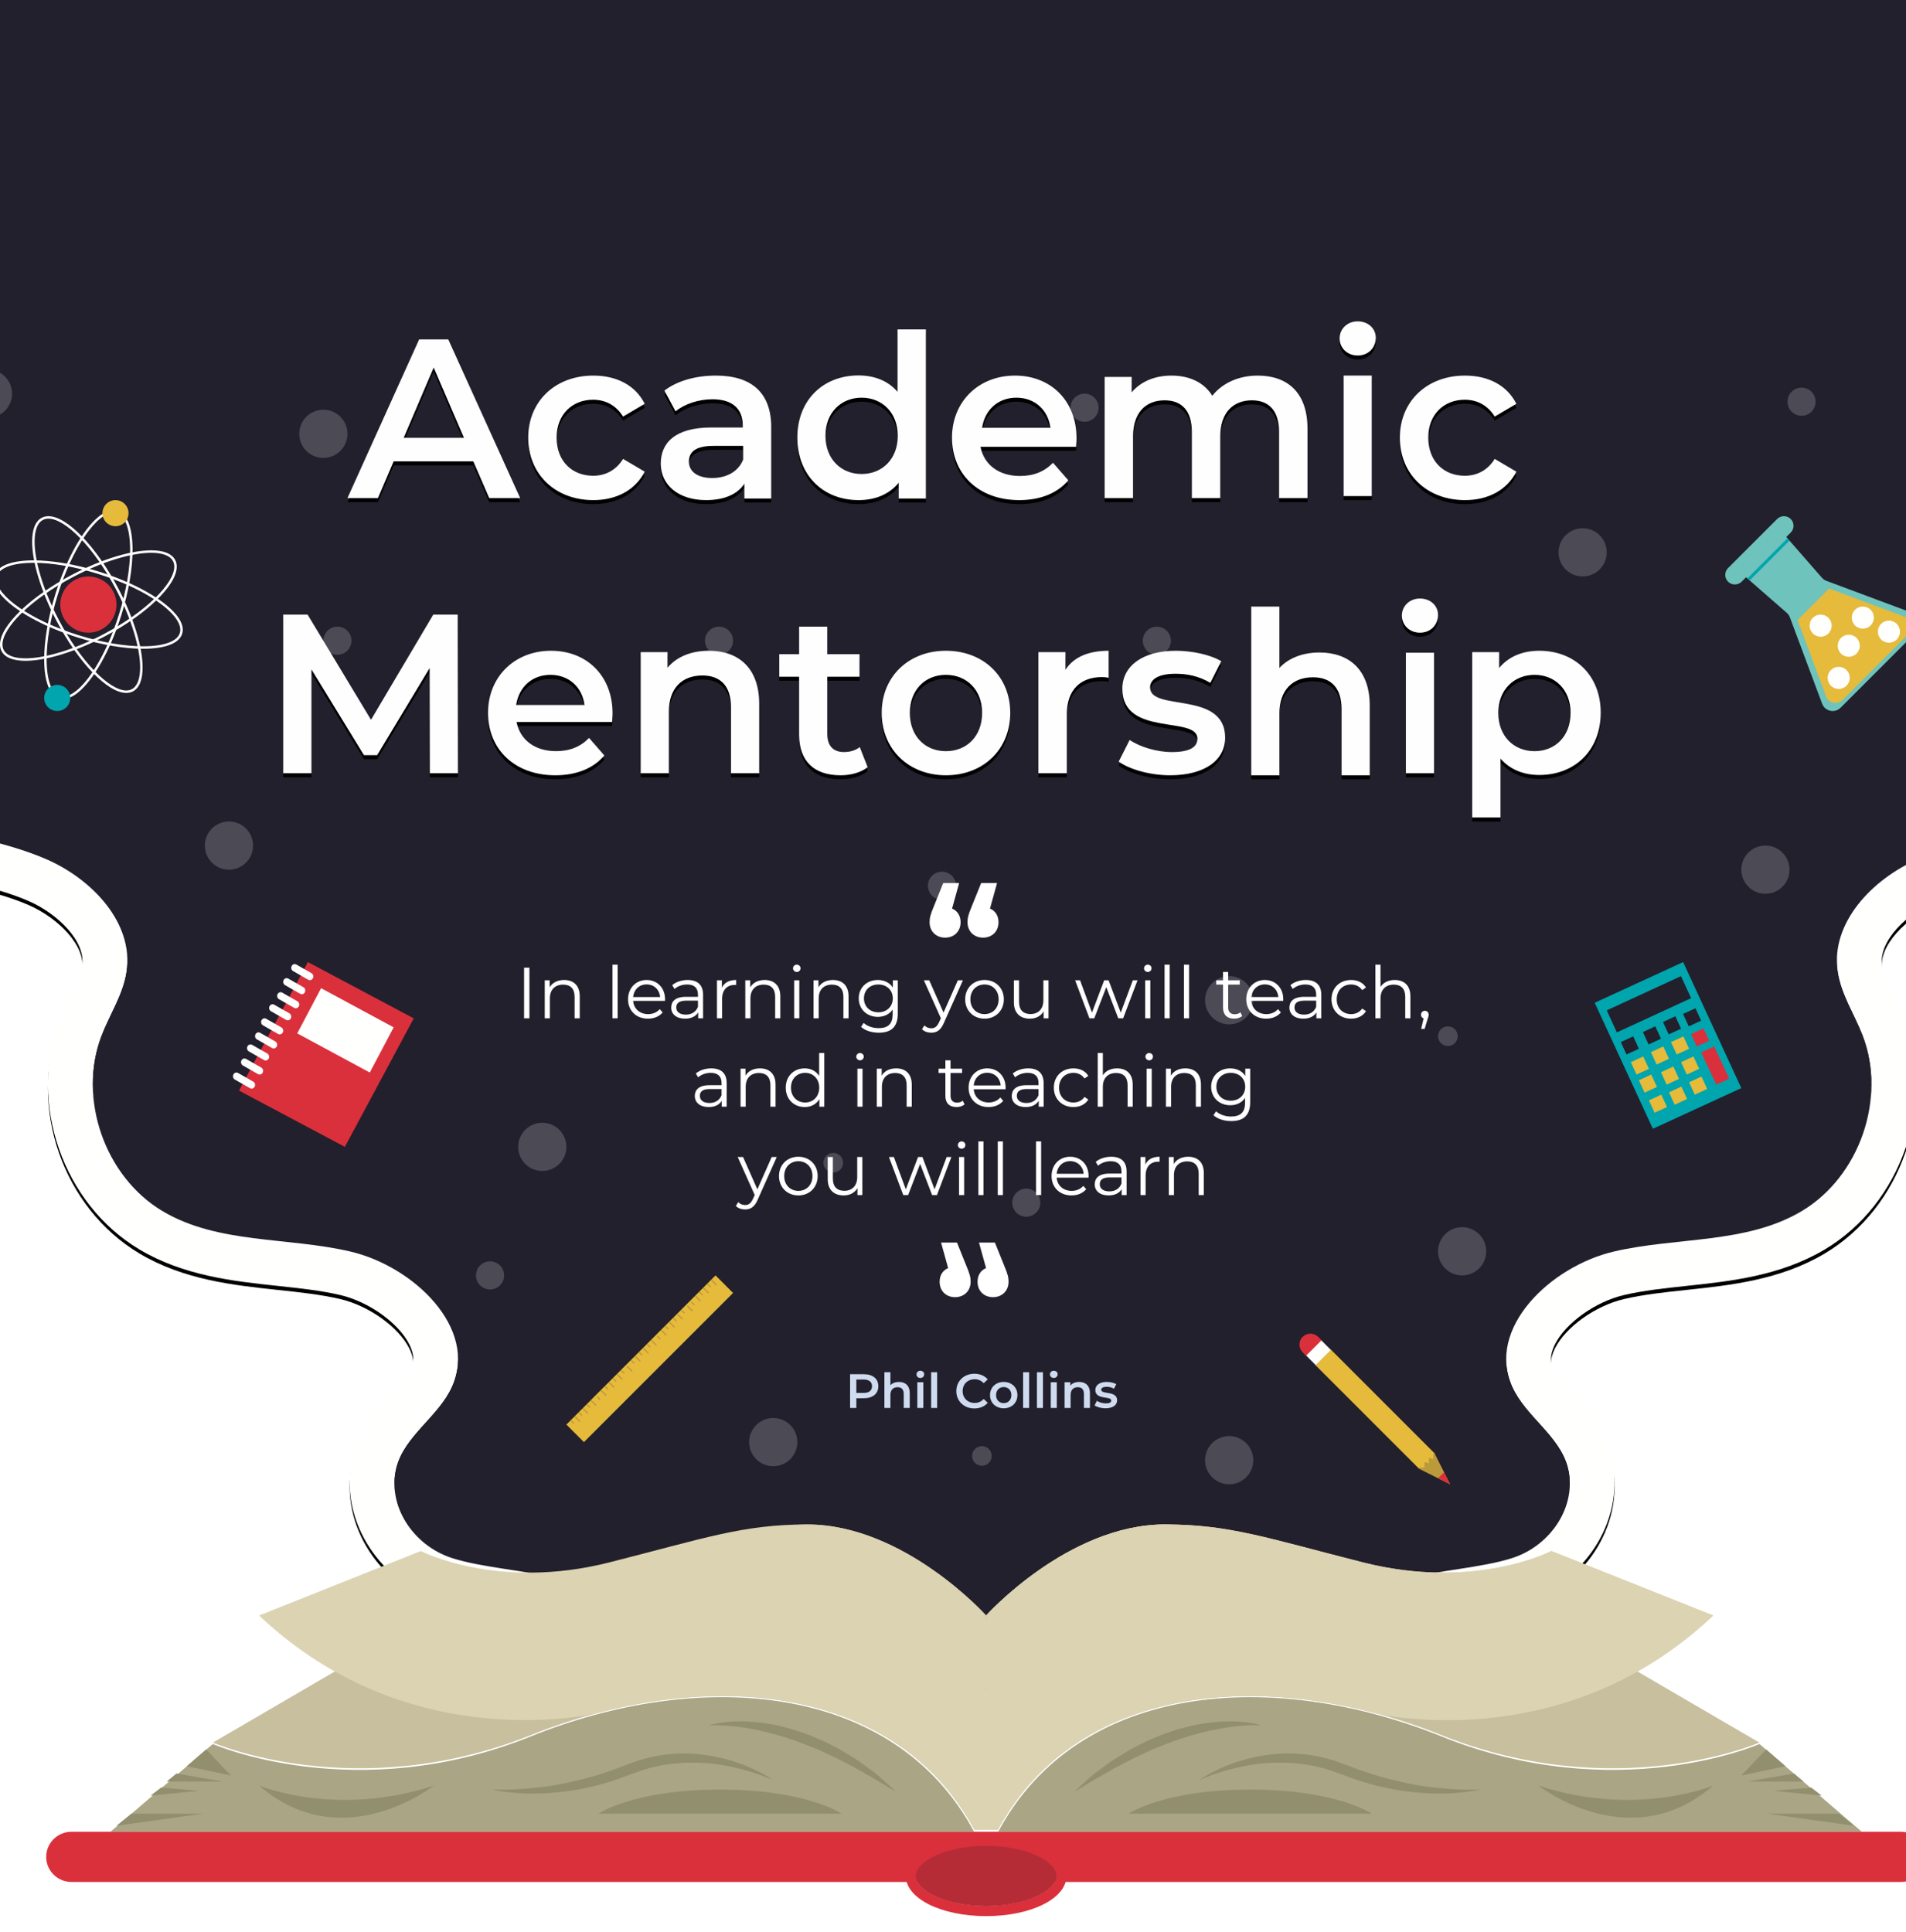 <?xml version="1.0" encoding="UTF-8"?>
<svg width="949px" height="962px" viewBox="0 0 949 962" version="1.1" xmlns="http://www.w3.org/2000/svg" xmlns:xlink="http://www.w3.org/1999/xlink">
    <!-- Generator: Sketch 64 (93537) - https://sketch.com -->
    <title>Group 15</title>
    <desc>Created with Sketch.</desc>
    <defs>
        <path d="M1343.841,140.048 C1309.447,156.167 1275.222,189.766 1284.793,226.421 C1287.639,237.325 1294.214,247.142 1295.891,258.285 C1299.55,282.569 1278.742,304.288 1256.176,314.152 C1233.607,324.014 1208.294,326.344 1185.725,336.203 C1163.156,346.065 1142.344,367.775 1145.992,392.062 C1147.684,403.327 1154.346,413.149 1158.425,423.79 C1170.376,454.978 1156.887,493.783 1128.136,510.921 C1100.526,527.378 1065.756,523.73 1034.438,531.071 C1003.12,538.412 970.835,569.055 983.904,598.349 C990.602,613.36 1007.556,622.747 1011.628,638.665 C1016.334,657.048 1003.528,677.039 983.984,683.325 C968.651,688.258 946.966,689.302 930.03,693.988 L927.159,692.841 C927.159,692.841 899.252,707.482 858.09,697.024 C823.158,688.148 809.202,683.061 785.532,683.079 C749.95,683.106 720,716.545 720,716.545 C720,716.545 690.05,683.106 654.468,683.079 C630.798,683.061 616.842,688.148 581.91,697.024 C540.748,707.482 512.841,692.841 512.841,692.841 L509.97,693.988 C493.034,689.302 471.349,688.258 456.013,683.325 C436.472,677.039 423.666,657.048 428.37,638.665 C432.444,622.747 449.398,613.36 456.096,598.349 C469.165,569.055 436.88,538.412 405.562,531.071 C374.241,523.73 339.474,527.378 311.864,510.921 C283.113,493.783 269.624,454.978 281.575,423.79 C285.654,413.149 292.316,403.327 294.008,392.062 C297.656,367.775 276.844,346.065 254.275,336.203 C231.704,326.344 206.393,324.014 183.824,314.152 C161.255,304.288 140.45,282.569 144.107,258.285 C145.786,247.142 152.361,237.325 155.207,226.421 C164.778,189.766 130.553,156.167 96.159,140.048 C62.583,124.314 23.603,114.637 0,86.417 L0,117.312 C18.604,132.038 40.516,140.968 61.884,149.669 C70.591,153.215 78.814,156.564 86.681,160.25 C114.457,173.267 139.492,198.241 133.607,220.787 C132.79,223.911 131.225,227.563 129.571,231.432 C126.682,238.182 123.407,245.832 122.032,254.963 C116.511,291.604 144.598,321.359 174.879,334.592 C187.834,340.255 200.903,343.584 213.544,346.802 C224.946,349.704 235.716,352.447 245.334,356.65 C259.825,362.98 273.736,376.718 271.928,388.748 C271.316,392.823 268.865,397.937 266.268,403.349 C264.395,407.256 262.457,411.297 260.725,415.811 C244.874,457.171 262.314,507.367 300.424,530.08 C322.509,543.247 347.346,545.893 369.256,548.229 C380.323,549.409 390.776,550.523 400.465,552.794 C414.745,556.143 429.52,566.737 434.831,577.436 C437.702,583.223 436.807,586.796 435.706,589.263 C434.145,592.76 430.381,596.914 426.396,601.314 C419.25,609.204 410.355,619.023 406.743,633.133 C399.204,662.57 418.241,694.615 449.173,704.564 C458.934,707.703 469.895,709.396 480.496,711.034 C488.736,712.306 497.253,713.62 504.011,715.492 L511.271,717.5 L512.865,716.862 C521.537,719.787 535.178,723.1 552.433,723.1 C564.011,723.1 575.779,721.603 587.411,718.647 C593.927,716.994 599.721,715.467 604.988,714.08 C626.972,708.294 638.005,705.389 654.452,705.389 C675.139,705.405 696.781,724.198 703.401,731.47 L720,750 L736.635,731.427 C742.681,724.678 764.642,705.407 785.653,705.389 C801.995,705.389 813.028,708.294 835.008,714.08 C840.275,715.465 846.07,716.991 852.589,718.647 C864.219,721.603 875.989,723.1 887.567,723.1 C904.822,723.1 918.461,719.787 927.135,716.862 L928.729,717.5 L935.989,715.492 C942.745,713.62 951.264,712.306 959.502,711.034 C970.102,709.396 981.064,707.703 990.825,704.564 C1021.757,694.615 1040.792,662.572 1033.257,633.133 C1029.645,619.023 1020.752,609.204 1013.606,601.314 C1009.619,596.914 1005.855,592.76 1004.294,589.263 C1003.193,586.796 1002.298,583.223 1005.169,577.436 C1010.48,566.737 1025.253,556.143 1039.537,552.794 C1049.224,550.523 1059.675,549.409 1070.742,548.229 C1092.656,545.893 1117.491,543.247 1139.574,530.083 C1177.686,507.367 1195.124,457.171 1179.273,415.809 C1177.543,411.297 1175.605,407.256 1173.732,403.349 C1171.135,397.937 1168.684,392.823 1168.07,388.746 C1166.264,376.718 1180.175,362.98 1194.669,356.648 C1204.284,352.447 1215.054,349.704 1226.456,346.802 C1239.097,343.584 1252.166,340.255 1265.121,334.592 C1295.402,321.359 1323.487,291.604 1317.968,254.963 C1316.591,245.832 1313.318,238.182 1310.429,231.432 C1308.775,227.563 1307.207,223.911 1306.393,220.787 C1300.505,198.241 1325.543,173.267 1353.321,160.25 C1361.186,156.564 1369.409,153.215 1378.116,149.669 C1399.484,140.968 1421.396,132.038 1440,117.312 L1440,36 L1440,86.417 C1416.397,114.637 1377.417,124.314 1343.841,140.048 Z" id="path-1"></path>
        <filter x="-3.1%" y="-3.1%" width="106.2%" height="110.3%" filterUnits="objectBoundingBox" id="filter-2">
            <feMorphology radius="5" operator="dilate" in="SourceAlpha" result="shadowSpreadOuter1"></feMorphology>
            <feOffset dx="0" dy="2" in="shadowSpreadOuter1" result="shadowOffsetOuter1"></feOffset>
            <feGaussianBlur stdDeviation="9.5" in="shadowOffsetOuter1" result="shadowBlurOuter1"></feGaussianBlur>
            <feColorMatrix values="0 0 0 0 0.322   0 0 0 0 0.302   0 0 0 0 0.302  0 0 0 0.5 0" type="matrix" in="shadowBlurOuter1"></feColorMatrix>
        </filter>
        <path d="M419.183,156 L427.001,137.717 L466.659,137.717 L474.59,156 L490,156 L454.195,77 L439.692,77 L404,156 L419.183,156 Z M462,126 L432,126 L446.943,91 L462,126 Z M526.422,157 C538.089,157 547.4,151.899 552,142.832 L541.23,136.484 C537.64,142.265 532.255,144.872 526.309,144.872 C515.988,144.872 508.135,137.731 508.135,125.943 C508.135,114.269 515.988,107.015 526.309,107.015 C532.255,107.015 537.64,109.622 541.23,115.402 L552,109.055 C547.4,99.874 538.089,95 526.422,95 C507.462,95 494,107.808 494,125.943 C494,144.079 507.462,157 526.422,157 Z M582.567,157 C591.639,157 598.216,154.053 601.619,148.839 L601.619,156.207 L615,156.207 L615,120.729 C615,103.274 604.907,95 587.443,95 C577.691,95 568.278,97.494 561.814,102.481 L567.371,112.795 C571.907,109.055 578.938,106.788 585.742,106.788 C595.835,106.788 600.825,111.662 600.825,119.936 L600.825,120.843 L585.175,120.843 C566.804,120.843 560,128.777 560,138.865 C560,149.406 568.732,157 582.567,157 Z M585.62,146 C578.329,146 574,142.8 574,137.834 C574,133.531 576.62,130 586.304,130 L601,130 L601,136.841 C598.608,142.91 592.57,146 585.62,146 Z M658.476,157 C666.716,157 673.714,154.163 678.455,148.375 L678.455,156.206 L692,156.206 L692,72 L677.891,72 L677.891,103.095 C673.15,97.534 666.265,94.924 658.476,94.924 C640.981,94.924 628,107.067 628,125.905 C628,144.744 640.981,157 658.476,157 Z M660,144 C649.811,144 642,136.605 642,125 C642,113.395 649.811,106 660,106 C670.189,106 678,113.395 678,125 C678,136.605 670.189,144 660,144 Z M738.498,157 C748.945,157 757.462,153.6 762.912,147.139 L755.304,138.411 C750.989,142.832 745.652,144.985 738.839,144.985 C728.278,144.985 720.897,139.318 719.194,130.477 L766.773,130.477 C766.886,129.117 767,127.417 767,126.283 C767,107.355 754.055,95 736.341,95 C718.286,95 705,107.921 705,125.943 C705,143.965 718.172,157 738.498,157 Z M754,121 L720,121 C721.347,112 727.967,106 737.056,106 C746.257,106 752.878,112.115 754,121 Z M795.138,156 L795.138,125.387 C795.138,113.413 801.471,107.313 810.859,107.313 C819.455,107.313 824.431,112.509 824.431,123.241 L824.431,156 L838.569,156 L838.569,125.387 C838.569,113.413 845.016,107.313 854.29,107.313 C862.886,107.313 867.862,112.509 867.862,123.241 L867.862,156 L882,156 L882,121.433 C882,103.246 871.821,95 857.231,95 C847.617,95 839.474,98.841 834.61,105.054 C830.426,98.276 823.074,95 814.252,95 C805.996,95 798.983,97.937 794.459,103.359 L794.459,95.678 L781,95.678 L781,156 L795.138,156 Z M907,85 C912.288,85 916,81.147 916,76.16 C916,71.513 912.175,68 907,68 C901.825,68 898,71.74 898,76.5 C898,81.26 901.825,85 907,85 Z M914,155 L914,95 L900,95 L900,155 L914,155 Z M960.422,157 C972.089,157 981.4,151.899 986,142.832 L975.23,136.484 C971.64,142.265 966.255,144.872 960.309,144.872 C949.988,144.872 942.135,137.731 942.135,125.943 C942.135,114.269 949.988,107.015 960.309,107.015 C966.255,107.015 971.64,109.622 975.23,115.402 L986,109.055 C981.4,99.874 972.089,95 960.422,95 C941.462,95 928,107.808 928,125.943 C928,144.079 941.462,157 960.422,157 Z M386.084,293 L386.084,241.311 L412.206,283.971 L418.794,283.971 L444.916,240.634 L445.03,293 L459,293 L458.886,214 L446.734,214 L415.727,266.366 L384.153,214 L372,214 L372,293 L386.084,293 Z M507.498,294 C517.945,294 526.462,290.6 531.912,284.139 L524.304,275.411 C519.989,279.832 514.652,281.985 507.839,281.985 C497.278,281.985 489.897,276.318 488.194,267.477 L535.773,267.477 C535.886,266.117 536,264.417 536,263.283 C536,244.355 523.055,232 505.341,232 C487.286,232 474,244.921 474,262.943 C474,280.965 487.172,294 507.498,294 Z M522,259 L488,259 C489.347,250 495.967,244 505.056,244 C514.257,244 520.878,250.115 522,259 Z M564.021,293 L564.021,262.5 C564.021,250.413 570.751,244.313 580.734,244.313 C589.707,244.313 594.979,249.509 594.979,260.241 L594.979,293 L609,293 L609,258.433 C609,240.246 598.344,232 583.987,232 C575.238,232 567.947,234.937 563.348,240.472 L563.348,232.678 L550,232.678 L550,293 L564.021,293 Z M649.531,294 C654.582,294 659.633,292.653 663,289.958 L659.071,279.964 C656.939,281.648 654.133,282.434 651.214,282.434 C645.827,282.434 642.908,279.29 642.908,273.451 L642.908,244.929 L658.959,244.929 L658.959,233.7 L642.908,233.7 L642.908,220 L628.878,220 L628.878,233.7 L619,233.7 L619,244.929 L628.878,244.929 L628.878,273.788 C628.878,287.038 636.398,294 649.531,294 Z M701.944,294 C720.615,294 734,281.079 734,262.943 C734,244.808 720.615,232 701.944,232 C683.497,232 670,244.808 670,262.943 C670,281.079 683.497,294 701.944,294 Z M701.943,282 C691.722,282 684,274.605 684,263 C684,251.395 691.722,244 701.943,244 C712.278,244 720,251.395 720,263 C720,274.605 712.278,282 701.943,282 Z M762.159,293 L762.159,263.743 C762.159,251.43 768.955,245.104 779.715,245.104 C780.735,245.104 781.754,245.217 783,245.443 L783,232 C772.919,232 765.557,235.163 761.479,241.489 L761.479,232.678 L748,232.678 L748,293 L762.159,293 Z M813.594,294 C830.581,294 841,286.633 841,275.298 C841,251.609 803.628,262.49 803.628,250.249 C803.628,246.282 807.705,243.448 816.312,243.448 C822.088,243.448 827.863,244.581 833.639,247.982 L839.075,237.214 C833.639,233.927 824.466,232 816.425,232 C800.118,232 789.812,239.481 789.812,250.929 C789.812,275.071 827.184,264.19 827.184,275.751 C827.184,279.945 823.447,282.439 814.5,282.439 C806.912,282.439 798.759,279.945 793.436,276.431 L788,287.199 C793.436,291.053 803.515,294 813.594,294 Z M868.021,294 L868.021,263.434 C868.021,251.321 874.751,245.208 884.734,245.208 C893.707,245.208 898.979,250.415 898.979,261.17 L898.979,294 L913,294 L913,259.358 C913,241.132 902.344,232.868 887.987,232.868 C879.686,232.868 872.62,235.585 868.021,240.566 L868.021,210 L854,210 L854,294 L868.021,294 Z M938,223 C943.288,223 947,219.147 947,214.16 C947,209.513 943.175,206 938,206 C932.825,206 929,209.74 929,214.5 C929,219.26 932.825,223 938,223 Z M945,293 L945,233 L931,233 L931,293 L945,293 Z M978.109,315 L978.109,285.713 C982.963,291.253 989.735,293.854 997.411,293.854 C1015.019,293.854 1028,281.642 1028,262.871 C1028,244.213 1015.019,232 997.411,232 C989.171,232 982.173,234.827 977.432,240.594 L977.432,232.678 L964,232.678 L964,315 L978.109,315 Z M995.057,282 C984.836,282 977,274.605 977,263 C977,251.395 984.836,244 995.057,244 C1005.278,244 1013,251.395 1013,263 C1013,274.605 1005.278,282 995.057,282 Z" id="path-3"></path>
        <filter x="-1.1%" y="-2.0%" width="102.1%" height="105.7%" filterUnits="objectBoundingBox" id="filter-4">
            <feOffset dx="0" dy="2" in="SourceAlpha" result="shadowOffsetOuter1"></feOffset>
            <feGaussianBlur stdDeviation="2" in="shadowOffsetOuter1" result="shadowBlurOuter1"></feGaussianBlur>
            <feColorMatrix values="0 0 0 0 0.565   0 0 0 0 0.539   0 0 0 0 0.539  0 0 0 1 0" type="matrix" in="shadowBlurOuter1"></feColorMatrix>
        </filter>
        <filter x="-2.3%" y="-11.0%" width="104.6%" height="122.1%" filterUnits="objectBoundingBox" id="filter-5">
            <feOffset dx="0" dy="3" in="SourceAlpha" result="shadowOffsetOuter1"></feOffset>
            <feGaussianBlur stdDeviation="4" in="shadowOffsetOuter1" result="shadowBlurOuter1"></feGaussianBlur>
            <feColorMatrix values="0 0 0 0 0   0 0 0 0 0   0 0 0 0 0  0 0 0 0.5 0" type="matrix" in="shadowBlurOuter1" result="shadowMatrixOuter1"></feColorMatrix>
            <feMerge>
                <feMergeNode in="shadowMatrixOuter1"></feMergeNode>
                <feMergeNode in="SourceGraphic"></feMergeNode>
            </feMerge>
        </filter>
    </defs>
    <g id="Page-1" stroke="none" stroke-width="1" fill="none" fill-rule="evenodd">
        <g id="Desktop-HD-Copy-11" transform="translate(0, -1090)">
            <g id="Group-15" transform="translate(-231, 1090)">
                <g id="Group-14-Copy" transform="translate(0, 92)">
                    <g id="Group-13">
                        <g id="Group-8">
                            <g id="Fill-373">
                                <use fill="black" fill-opacity="1" filter="url(#filter-2)" xlink:href="#path-1"></use>
                                <use fill="#FFFFFE" fill-rule="evenodd" xlink:href="#path-1"></use>
                            </g>
                            <path d="M720,0 L0,0 L0,85.577 C23.603,113.856 62.583,123.552 96.159,139.319 C130.553,155.471 164.778,189.139 155.207,225.869 C152.361,236.796 145.786,246.633 144.107,257.799 C140.45,282.133 161.255,303.896 183.824,313.781 C206.393,323.663 231.704,325.997 254.275,335.877 C276.844,345.759 297.656,367.514 294.008,391.85 C292.316,403.139 285.654,412.981 281.575,423.643 C269.624,454.895 283.113,493.78 311.864,510.953 C339.474,527.445 374.241,523.789 405.562,531.145 C436.88,538.501 469.165,569.207 456.096,598.561 C449.398,613.603 432.444,623.009 428.37,638.96 C423.666,657.38 436.472,677.413 456.013,683.711 C471.349,688.655 493.034,689.701 509.97,694.396 L512.841,693.247 C512.841,693.247 540.748,707.918 581.91,697.439 C616.842,688.545 630.798,683.447 654.468,683.465 C690.05,683.492 720,717 720,717 C720,717 749.95,683.492 785.532,683.465 C809.202,683.447 823.158,688.545 858.09,697.439 C899.252,707.918 927.159,693.247 927.159,693.247 L930.03,694.396 C946.966,689.701 968.651,688.655 983.984,683.711 C1003.528,677.413 1016.334,657.38 1011.628,638.96 C1007.556,623.009 990.602,613.603 983.904,598.561 C970.835,569.207 1003.12,538.501 1034.438,531.145 C1065.756,523.789 1100.526,527.445 1128.136,510.953 C1156.887,493.78 1170.376,454.895 1158.425,423.643 C1154.346,412.981 1147.684,403.139 1145.992,391.85 C1142.344,367.514 1163.156,345.759 1185.725,335.877 C1208.294,325.997 1233.607,323.663 1256.176,313.781 C1278.742,303.896 1299.55,282.133 1295.891,257.799 C1294.214,246.633 1287.639,236.796 1284.793,225.869 C1275.222,189.139 1309.447,155.471 1343.841,139.319 C1377.417,123.552 1416.397,113.856 1440,85.577 L1440,0 L720,0" id="Fill-375" fill="#22202C"></path>
                        </g>
                        <path d="M657.376,609 L657.376,604.152 L661.168,604.152 C665.584,604.152 668.32,601.872 668.32,598.176 C668.32,594.456 665.584,592.2 661.168,592.2 L654.256,592.2 L654.256,609 L657.376,609 Z M661.024,601.512 L657.376,601.512 L657.376,594.84 L661.024,594.84 C663.76,594.84 665.176,596.064 665.176,598.176 C665.176,600.288 663.76,601.512 661.024,601.512 Z M674.34,609 L674.34,602.52 C674.34,599.952 675.78,598.656 677.916,598.656 C679.836,598.656 680.964,599.76 680.964,602.04 L680.964,609 L683.964,609 L683.964,601.656 C683.964,597.792 681.684,596.04 678.612,596.04 C676.836,596.04 675.324,596.616 674.34,597.672 L674.34,591.192 L671.34,591.192 L671.34,609 L674.34,609 Z M689.239,594.072 C690.367,594.072 691.159,593.256 691.159,592.2 C691.159,591.216 690.343,590.472 689.239,590.472 C688.135,590.472 687.319,591.264 687.319,592.272 C687.319,593.28 688.135,594.072 689.239,594.072 Z M690.727,609 L690.727,596.184 L687.727,596.184 L687.727,609 L690.727,609 Z M697.611,609 L697.611,591.192 L694.611,591.192 L694.611,609 L697.611,609 Z M716.13,609.24 C718.89,609.24 721.242,608.256 722.802,606.432 L720.786,604.512 C719.562,605.856 718.05,606.504 716.298,606.504 C712.818,606.504 710.298,604.056 710.298,600.6 C710.298,597.144 712.818,594.696 716.298,594.696 C718.05,594.696 719.562,595.344 720.786,596.664 L722.802,594.768 C721.242,592.944 718.89,591.96 716.154,591.96 C710.994,591.96 707.154,595.584 707.154,600.6 C707.154,605.616 710.994,609.24 716.13,609.24 Z M730.741,609.168 C734.725,609.168 737.581,606.432 737.581,602.592 C737.581,598.752 734.725,596.04 730.741,596.04 C726.805,596.04 723.925,598.752 723.925,602.592 C723.925,606.432 726.805,609.168 730.741,609.168 Z M730.741,606.6 C728.581,606.6 726.949,605.04 726.949,602.592 C726.949,600.144 728.581,598.584 730.741,598.584 C732.925,598.584 734.557,600.144 734.557,602.592 C734.557,605.04 732.925,606.6 730.741,606.6 Z M743.409,609 L743.409,591.192 L740.409,591.192 L740.409,609 L743.409,609 Z M750.292,609 L750.292,591.192 L747.292,591.192 L747.292,609 L750.292,609 Z M755.688,594.072 C756.816,594.072 757.608,593.256 757.608,592.2 C757.608,591.216 756.792,590.472 755.688,590.472 C754.584,590.472 753.768,591.264 753.768,592.272 C753.768,593.28 754.584,594.072 755.688,594.072 Z M757.176,609 L757.176,596.184 L754.176,596.184 L754.176,609 L757.176,609 Z M764.059,609 L764.059,602.52 C764.059,599.952 765.499,598.656 767.635,598.656 C769.555,598.656 770.683,599.76 770.683,602.04 L770.683,609 L773.683,609 L773.683,601.656 C773.683,597.792 771.403,596.04 768.331,596.04 C766.459,596.04 764.899,596.664 763.915,597.84 L763.915,596.184 L761.059,596.184 L761.059,609 L764.059,609 Z M781.407,609.168 C785.007,609.168 787.215,607.608 787.215,605.208 C787.215,600.192 779.295,602.496 779.295,599.904 C779.295,599.064 780.159,598.464 781.983,598.464 C783.207,598.464 784.431,598.704 785.655,599.424 L786.807,597.144 C785.655,596.448 783.711,596.04 782.007,596.04 C778.551,596.04 776.367,597.624 776.367,600.048 C776.367,605.16 784.287,602.856 784.287,605.304 C784.287,606.192 783.495,606.72 781.599,606.72 C779.991,606.72 778.263,606.192 777.135,605.448 L775.983,607.728 C777.135,608.544 779.271,609.168 781.407,609.168 Z" id="PhilCollins" fill="#CFDBEE" fill-rule="nonzero"></path>
                        <path d="M645.893,491.786 C643.191,491.786 641,489.595 641,486.893 C641,484.191 643.191,482 645.893,482 C648.595,482 650.786,484.191 650.786,486.893 C650.786,489.595 648.595,491.786 645.893,491.786" id="Fill-590" fill="#4B4A55"></path>
                        <path d="M719.893,637.786 C717.191,637.786 715,635.595 715,632.893 C715,630.191 717.191,628 719.893,628 C722.595,628 724.786,630.191 724.786,632.893 C724.786,635.595 722.595,637.786 719.893,637.786" id="Fill-590-Copy" fill="#4B4A55"></path>
                        <path d="M951.893,428.786 C949.191,428.786 947,426.595 947,423.893 C947,421.191 949.191,419 951.893,419 C954.595,419 956.786,421.191 956.786,423.893 C956.786,426.595 954.595,428.786 951.893,428.786" id="Fill-590-Copy-2" fill="#4B4A55"></path>
                        <path d="M742,513.786 C738.134,513.786 735,510.653 735,506.786 C735,502.92 738.134,499.786 742,499.786 C745.866,499.786 749,502.92 749,506.786 C749,510.653 745.866,513.786 742,513.786" id="Fill-575" fill="#4B4A55"></path>
                        <path d="M1128,115 C1124.134,115 1121,111.867 1121,108 C1121,104.134 1124.134,101 1128,101 C1131.866,101 1135,104.134 1135,108 C1135,111.867 1131.866,115 1128,115" id="Fill-575-Copy-8" fill="#4B4A55"></path>
                        <path d="M771,118 C767.134,118 764,114.867 764,111 C764,107.134 767.134,104 771,104 C774.866,104 778,107.134 778,111 C778,114.867 774.866,118 771,118" id="Fill-575-Copy-7" fill="#4B4A55"></path>
                        <path d="M475,550 C471.134,550 468,546.867 468,543 C468,539.134 471.134,536 475,536 C478.866,536 482,539.134 482,543 C482,546.867 478.866,550 475,550" id="Fill-575-Copy-3" fill="#4B4A55"></path>
                        <path d="M700,356 C696.134,356 693,352.867 693,349 C693,345.134 696.134,342 700,342 C703.866,342 707,345.134 707,349 C707,352.867 703.866,356 700,356" id="Fill-575-Copy-4" fill="#4B4A55"></path>
                        <path d="M807,234 C803.134,234 800,230.867 800,227 C800,223.134 803.134,220 807,220 C810.866,220 814,223.134 814,227 C814,230.867 810.866,234 807,234" id="Fill-575-Copy-6" fill="#4B4A55"></path>
                        <path d="M589,234 C585.134,234 582,230.867 582,227 C582,223.134 585.134,220 589,220 C592.866,220 596,223.134 596,227 C596,230.867 592.866,234 589,234" id="Fill-575-Copy-5" fill="#4B4A55"></path>
                        <path d="M399,234 C395.134,234 392,230.867 392,227 C392,223.134 395.134,220 399,220 C402.866,220 406,223.134 406,227 C406,230.867 402.866,234 399,234" id="Fill-575-Copy-2" fill="#4B4A55"></path>
                        <path d="M345.001,341 C338.371,341 333,335.629 333,329 C333,322.373 338.371,317 345.001,317 C351.629,317 357,322.373 357,329 C357,335.629 351.629,341 345.001,341" id="Fill-580" fill="#4B4A55"></path>
                        <path d="M225.001,116 C218.371,116 213,110.629 213,104 C213,97.373 218.371,92 225.001,92 C231.629,92 237,97.373 237,104 C237,110.629 231.629,116 225.001,116" id="Fill-580-Copy-11" fill="#4B4A55"></path>
                        <path d="M501.001,491 C494.371,491 489,485.629 489,479 C489,472.373 494.371,467 501.001,467 C507.629,467 513,472.373 513,479 C513,485.629 507.629,491 501.001,491" id="Fill-580-Copy-2" fill="#4B4A55"></path>
                        <path d="M616.001,638 C609.371,638 604,632.629 604,626 C604,619.373 609.371,614 616.001,614 C622.629,614 628,619.373 628,626 C628,632.629 622.629,638 616.001,638" id="Fill-580-Copy-3" fill="#4B4A55"></path>
                        <path d="M843.001,647 C836.371,647 831,641.629 831,635 C831,628.373 836.371,623 843.001,623 C849.629,623 855,628.373 855,635 C855,641.629 849.629,647 843.001,647" id="Fill-580-Copy-4" fill="#4B4A55"></path>
                        <path d="M959.001,543 C952.371,543 947,537.629 947,531 C947,524.373 952.371,519 959.001,519 C965.629,519 971,524.373 971,531 C971,537.629 965.629,543 959.001,543" id="Fill-580-Copy-5" fill="#4B4A55"></path>
                        <path d="M1110.001,353 C1103.371,353 1098,347.629 1098,341 C1098,334.373 1103.371,329 1110.001,329 C1116.629,329 1122,334.373 1122,341 C1122,347.629 1116.629,353 1110.001,353" id="Fill-580-Copy-8" fill="#4B4A55"></path>
                        <path d="M843.001,418 C836.371,418 831,412.629 831,406 C831,399.373 836.371,394 843.001,394 C849.629,394 855,399.373 855,406 C855,412.629 849.629,418 843.001,418" id="Fill-580-Copy-6" fill="#4B4A55"></path>
                        <path d="M1019.001,195 C1012.371,195 1007,189.629 1007,183 C1007,176.373 1012.371,171 1019.001,171 C1025.629,171 1031,176.373 1031,183 C1031,189.629 1025.629,195 1019.001,195" id="Fill-580-Copy-7" fill="#4B4A55"></path>
                        <path d="M392.001,136 C385.371,136 380,130.629 380,124 C380,117.373 385.371,112 392.001,112 C398.629,112 404,117.373 404,124 C404,130.629 398.629,136 392.001,136" id="Fill-580-Copy" fill="#4B4A55"></path>
                        <g id="Group-11" transform="translate(878, 572)">
                            <polyline id="Fill-430" fill="#FFFFFE" points="10.559 3 3 10.557 8.441 16 16 8.443 10.559 3"></polyline>
                            <path d="M1.597,1.596 L1.597,1.596 C-0.532,3.726 -0.532,7.176 1.597,9.304 L3.293,11 L11,3.292 L9.304,1.596 C7.175,-0.532 3.725,-0.532 1.597,1.596" id="Fill-431" fill="#DA303C"></path>
                            <polyline id="Fill-432" fill="#BB9A3C" points="59 66.997 75 75 66.997 59 66.775 62.203 64.289 61.709 64.643 64.643 62.063 63.934 62.172 66.959 59 66.997"></polyline>
                            <polyline id="Fill-433" fill="#DA303C" points="69 72 75 75 71.999 69 69 72"></polyline>
                            <polyline id="Fill-434" fill="#E6BA3B" points="8 15.702 59.298 67 62.353 66.963 62.248 64.05 64.732 64.732 64.391 61.907 66.785 62.382 67 59.298 15.702 8 8 15.702"></polyline>
                        </g>
                        <g id="Group-7" transform="translate(513, 543)">
                            <polyline id="Fill-435" fill="#E6BA3B" points="83 8.737 8.737 83 0 74.263 74.262 0 83 8.737"></polyline>
                            <polyline id="Fill-436" fill="#BB9A3C" points="2 72.413 3.586 74 4 73.587 2.414 72"></polyline>
                            <polyline id="Fill-437" fill="#BB9A3C" points="4 70.44 6.559 73 7 72.559 4.44 70"></polyline>
                            <polyline id="Fill-438" fill="#BB9A3C" points="6 68.414 7.587 70 8 69.586 6.413 68"></polyline>
                            <polyline id="Fill-439" fill="#BB9A3C" points="8 66.441 10.56 69 11 68.56 8.44 66"></polyline>
                            <polyline id="Fill-440" fill="#BB9A3C" points="10 64.413 11.586 66 12 65.587 10.413 64"></polyline>
                            <polyline id="Fill-441" fill="#BB9A3C" points="12 62.44 14.56 65 15 64.56 12.441 62"></polyline>
                            <polyline id="Fill-442" fill="#BB9A3C" points="15 60.413 16.587 62 17 61.587 15.413 60"></polyline>
                            <polyline id="Fill-443" fill="#BB9A3C" points="17 57.441 19.56 60 20 59.559 17.44 57"></polyline>
                            <polyline id="Fill-444" fill="#BB9A3C" points="19 55.414 20.587 57 21 56.586 19.413 55"></polyline>
                            <polyline id="Fill-445" fill="#BB9A3C" points="21 53.44 23.56 56 24 55.56 21.44 53"></polyline>
                            <polyline id="Fill-446" fill="#BB9A3C" points="23 51.413 24.586 53 25 52.587 23.414 51"></polyline>
                            <polyline id="Fill-447" fill="#BB9A3C" points="25 49.44 27.559 52 28 51.559 25.44 49"></polyline>
                            <polyline id="Fill-448" fill="#BB9A3C" points="27 47.413 28.587 49 29 48.587 27.413 47"></polyline>
                            <polyline id="Fill-449" fill="#BB9A3C" points="30 45.441 32.56 48 33 47.56 30.44 45"></polyline>
                            <polyline id="Fill-450" fill="#BB9A3C" points="32 42.413 33.587 44 34 43.586 32.413 42"></polyline>
                            <polyline id="Fill-451" fill="#BB9A3C" points="34 40.44 36.56 43 37 42.56 34.441 40"></polyline>
                            <polyline id="Fill-452" fill="#BB9A3C" points="36 38.413 37.587 40 38 39.587 36.414 38"></polyline>
                            <polyline id="Fill-453" fill="#BB9A3C" points="38 36.44 40.559 39 41 38.559 38.44 36"></polyline>
                            <polyline id="Fill-454" fill="#BB9A3C" points="40 34.414 41.587 36 42 35.586 40.413 34"></polyline>
                            <polyline id="Fill-455" fill="#BB9A3C" points="42 32.44 44.56 35 45 34.56 42.44 32"></polyline>
                            <polyline id="Fill-456" fill="#BB9A3C" points="45 30.413 46.586 32 47 31.587 45.414 30"></polyline>
                            <polyline id="Fill-457" fill="#BB9A3C" points="47 27.44 49.559 30 50 29.56 47.441 27"></polyline>
                            <polyline id="Fill-458" fill="#BB9A3C" points="49 25.413 50.587 27 51 26.587 49.413 25"></polyline>
                            <polyline id="Fill-459" fill="#BB9A3C" points="51 23.441 53.559 26 54 25.56 51.44 23"></polyline>
                            <polyline id="Fill-460" fill="#BB9A3C" points="53 21.414 54.587 23 55 22.586 53.413 21"></polyline>
                            <polyline id="Fill-461" fill="#BB9A3C" points="55 19.44 57.56 22 58 21.56 55.441 19"></polyline>
                            <polyline id="Fill-462" fill="#BB9A3C" points="57 17.413 58.586 19 59 18.587 57.414 17"></polyline>
                            <polyline id="Fill-463" fill="#BB9A3C" points="60 15.44 62.559 18 63 17.559 60.44 15"></polyline>
                            <polyline id="Fill-464" fill="#BB9A3C" points="62 13.414 63.587 15 64 14.586 62.413 13"></polyline>
                            <polyline id="Fill-465" fill="#BB9A3C" points="64 10.441 66.56 13 67 12.56 64.44 10"></polyline>
                            <polyline id="Fill-466" fill="#BB9A3C" points="66 8.413 67.586 10 68 9.587 66.413 8"></polyline>
                            <polyline id="Fill-467" fill="#BB9A3C" points="68 6.44 70.559 9 71 8.56 68.441 6"></polyline>
                            <polyline id="Fill-468" fill="#BB9A3C" points="70 4.413 71.587 6 72 5.587 70.413 4"></polyline>
                            <polyline id="Fill-469" fill="#BB9A3C" points="72 2.44 74.56 5 75 4.559 72.44 2"></polyline>
                        </g>
                        <g id="Group-6" transform="translate(228, 157)">
                            <path d="M61.373,44.282 L60.827,44.566 C68.591,59.354 72.777,73.761 72.772,83.324 C72.772,86.128 72.411,88.506 71.705,90.338 C70.997,92.172 69.967,93.443 68.61,94.147 C67.795,94.57 66.888,94.777 65.873,94.777 C61.798,94.807 56.027,91.247 50.006,84.993 C43.976,78.749 37.648,69.872 32.175,59.434 C24.412,44.648 20.223,30.239 20.23,20.676 C20.23,17.875 20.589,15.494 21.295,13.662 C22.006,11.828 23.035,10.557 24.39,9.853 C25.205,9.432 26.114,9.223 27.127,9.223 C31.205,9.193 36.975,12.753 42.994,19.009 C49.024,25.251 55.352,34.128 60.827,44.566 L61.373,44.282 L61.918,44 C56.393,33.47 50.016,24.511 43.882,18.161 C37.736,11.823 31.885,8.031 27.127,8 C25.944,8 24.825,8.249 23.821,8.768 C22.14,9.642 20.924,11.198 20.148,13.225 C19.368,15.256 19.002,17.772 19,20.676 C19.007,30.57 23.259,45.074 31.084,60 C36.607,70.53 42.987,79.489 49.121,85.839 C55.267,92.177 61.118,95.972 65.873,96 C67.058,96 68.175,95.753 69.179,95.232 C70.862,94.358 72.076,92.802 72.855,90.775 C73.634,88.744 74,86.228 74,83.324 C73.995,73.43 69.743,58.926 61.918,44 L61.373,44.282" id="Fill-494" fill="#FFFFFE"></path>
                            <path d="M39.282,37.629 L39.564,38.175 C54.352,30.411 68.761,26.225 78.324,26.23 C81.125,26.23 83.506,26.591 85.336,27.297 C87.172,28.006 88.443,29.035 89.147,30.39 C89.568,31.205 89.777,32.114 89.777,33.127 C89.805,37.204 86.247,42.974 79.991,48.993 C73.749,55.025 64.872,61.35 54.434,66.825 C39.646,74.589 25.237,78.777 15.676,78.77 C12.872,78.77 10.494,78.411 8.662,77.703 C6.828,76.994 5.557,75.965 4.853,74.61 C4.43,73.795 4.223,72.886 4.223,71.873 C4.193,67.796 7.753,62.026 14.007,56.007 C20.251,49.977 29.128,43.65 39.564,38.175 L39,37.084 C28.47,42.608 19.511,48.986 13.161,55.12 C6.823,61.265 3.028,67.116 3,71.873 C3,73.056 3.247,74.175 3.768,75.179 C4.639,76.86 6.198,78.076 8.225,78.853 C10.254,79.632 12.769,79.998 15.676,80 C25.57,79.993 40.074,75.741 55,67.916 C65.53,62.392 74.489,56.014 80.839,49.88 C87.177,43.735 90.969,37.884 91,33.127 C91,31.944 90.751,30.827 90.23,29.824 C89.358,28.14 87.799,26.927 85.775,26.147 C83.744,25.368 81.228,25.002 78.324,25 C68.43,25.007 53.926,29.259 39,37.084 L39.282,37.629" id="Fill-495" fill="#FFFFFE"></path>
                            <path d="M62.845,57.022 L62.262,56.838 C58.578,68.665 53.676,78.959 48.638,86.264 C46.122,89.915 43.569,92.817 41.14,94.785 C38.711,96.758 36.418,97.777 34.447,97.772 C33.881,97.772 33.337,97.689 32.811,97.524 C30.742,96.871 29.086,94.91 27.946,91.747 C26.807,88.597 26.216,84.31 26.218,79.249 C26.216,70.338 28.037,59.03 31.735,47.164 C35.422,35.335 40.322,25.041 45.36,17.739 C47.878,14.087 50.431,11.183 52.86,9.215 C55.289,7.242 57.58,6.223 59.551,6.228 C60.119,6.228 60.663,6.311 61.189,6.476 C63.258,7.129 64.911,9.09 66.054,12.253 C67.193,15.405 67.784,19.69 67.782,24.754 C67.782,33.664 65.963,44.97 62.262,56.838 L62.845,57.022 L63.424,57.206 C67.155,45.234 68.998,33.829 69,24.754 C68.998,19.596 68.406,15.188 67.198,11.834 C65.994,8.489 64.137,6.129 61.554,5.306 C60.906,5.101 60.236,5 59.551,5 C57.161,5.007 54.65,6.188 52.095,8.258 C44.451,14.481 36.163,28.895 30.573,46.796 C26.845,58.766 25,70.173 25,79.249 C25,84.406 25.591,88.812 26.8,92.166 C28.004,95.511 29.86,97.871 32.446,98.696 C33.094,98.901 33.764,99 34.447,99 C36.836,98.995 39.347,97.812 41.902,95.742 C49.549,89.522 57.835,75.105 63.424,57.206 L62.845,57.022" id="Fill-496" fill="#FFFFFE"></path>
                            <path d="M52.02,36.155 L51.836,36.738 C63.665,40.422 73.959,45.322 81.261,50.36 C84.913,52.878 87.817,55.431 89.785,57.86 C91.758,60.289 92.777,62.582 92.772,64.551 C92.772,65.119 92.689,65.663 92.522,66.189 C91.871,68.258 89.91,69.914 86.747,71.054 C83.595,72.193 79.307,72.784 74.246,72.782 C65.336,72.784 54.03,70.963 42.162,67.265 C30.335,63.578 20.041,58.678 12.736,53.64 C9.085,51.122 6.183,48.569 4.215,46.14 C2.239,43.711 1.223,41.42 1.228,39.449 C1.228,38.881 1.311,38.337 1.476,37.811 C2.126,35.742 4.09,34.089 7.251,32.946 C10.403,31.807 14.69,31.216 19.751,31.218 C28.662,31.216 39.97,33.037 51.836,36.738 L52.02,36.155 L52.204,35.576 C40.231,31.845 28.827,30 19.751,30 C14.594,30.002 10.188,30.594 6.831,31.8 C3.489,33.004 1.129,34.86 0.304,37.446 C0.099,38.094 0,38.764 0,39.449 C0.005,41.836 1.188,44.35 3.258,46.905 C9.478,54.549 23.895,62.835 41.794,68.427 C53.766,72.155 65.171,74 74.246,74 C79.404,74 83.81,73.409 87.166,72.2 C90.511,70.996 92.871,69.14 93.694,66.554 C93.899,65.906 94,65.236 94,64.551 C93.993,62.164 92.81,59.65 90.742,57.098 C84.519,49.451 70.105,41.165 52.204,35.576 L52.02,36.155" id="Fill-497" fill="#FFFFFE"></path>
                            <path d="M59.409,45.525 C62.986,52.378 60.329,60.835 53.475,64.409 C46.622,67.986 38.165,65.329 34.591,58.475 C31.014,51.622 33.671,43.167 40.525,39.591 C47.378,36.014 55.833,38.671 59.409,45.525" id="Fill-498" fill="#DA303C"></path>
                            <path d="M54.738,9.505 C53.079,6.324 54.311,2.399 57.494,0.739 C60.677,-0.922 64.602,0.311 66.262,3.494 C67.922,6.675 66.687,10.6 63.507,12.26 C60.324,13.923 56.398,12.688 54.738,9.505" id="Fill-499" fill="#E6BA3B"></path>
                            <path d="M25.739,101.506 C24.078,98.323 25.311,94.398 28.494,92.738 C31.675,91.078 35.601,92.313 37.261,95.494 C38.922,98.677 37.689,102.602 34.506,104.262 C31.325,105.922 27.399,104.687 25.739,101.506" id="Fill-500" fill="#00A5AE"></path>
                        </g>
                        <g id="Group-5" transform="translate(1025, 387)">
                            <polyline id="Fill-470" fill="#00A5AE" points="73 62.739 28.962 83 0 20.259 44.038 0 73 62.739"></polyline>
                            <polyline id="Fill-471" fill="#22202C" points="48 17.96 11.047 35 6 24.04 42.953 7 48 17.96"></polyline>
                            <polyline id="Fill-472" fill="#22202C" points="22 43.162 15.838 46 13 39.838 19.162 37 22 43.162"></polyline>
                            <polyline id="Fill-473" fill="#22202C" points="33 38.16 26.838 41 24 34.838 30.16 32 33 38.16"></polyline>
                            <polyline id="Fill-474" fill="#22202C" points="43 33.162 36.84 36 34 29.84 40.16 27 43 33.162"></polyline>
                            <polyline id="Fill-475" fill="#22202C" points="53 29.16 46.84 32 44 25.838 50.162 23 53 29.16"></polyline>
                            <polyline id="Fill-476" fill="#E6BA3B" points="27 53.16 20.838 56 18 49.84 24.162 47 27 53.16"></polyline>
                            <polyline id="Fill-477" fill="#E6BA3B" points="37 48.162 30.84 51 28 44.838 34.16 42 37 48.162"></polyline>
                            <polyline id="Fill-478" fill="#E6BA3B" points="47 43.16 40.84 46 38 39.838 44.162 37 47 43.16"></polyline>
                            <polyline id="Fill-479" fill="#DA303C" points="57 39.162 50.838 42 48 35.838 54.162 33 57 39.162"></polyline>
                            <polyline id="Fill-480" fill="#E6BA3B" points="31 62.162 24.84 65 22 58.838 28.16 56 31 62.162"></polyline>
                            <polyline id="Fill-481" fill="#E6BA3B" points="42 58.162 35.84 61 33 54.84 39.162 52 42 58.162"></polyline>
                            <polyline id="Fill-482" fill="#E6BA3B" points="52 53.162 45.838 56 43 49.838 49.162 47 52 53.162"></polyline>
                            <polyline id="Fill-483" fill="#E6BA3B" points="36 72.162 29.84 75 27 68.84 33.16 66 36 72.162"></polyline>
                            <polyline id="Fill-484" fill="#E6BA3B" points="46 68.16 39.838 71 37 64.838 43.162 62 46 68.16"></polyline>
                            <polyline id="Fill-485" fill="#E6BA3B" points="56 63.162 49.838 66 47 59.84 53.162 57 56 63.162"></polyline>
                            <polyline id="Fill-486" fill="#DA303C" points="67 58.059 60.516 61 53 44.943 59.482 42 67 58.059"></polyline>
                        </g>
                        <g id="Group-4" transform="translate(347, 387)">
                            <polyline id="Fill-419" fill="#DA303C" points="55.706 92 3 63.978 37.294 0 90 28.022 55.706 92"></polyline>
                            <polyline id="Fill-420" fill="#FFFFFE" points="68.12 55 32 35.502 43.88 13 80 32.496 68.12 55"></polyline>
                            <path d="M37.46,8.783 L29.914,4.476 C29.073,3.995 28.754,2.877 29.204,1.978 C29.654,1.077 30.7,0.738 31.541,1.219 L39.087,5.525 C39.928,6.004 40.245,7.123 39.797,8.022 C39.347,8.923 38.301,9.262 37.46,8.783" id="Fill-421" fill="#FFFFFE"></path>
                            <path d="M33.459,15.783 L25.914,11.476 C25.073,10.995 24.754,9.876 25.204,8.977 C25.652,8.078 26.7,7.737 27.541,8.218 L35.085,12.523 C35.928,13.004 36.245,14.122 35.795,15.024 C35.347,15.923 34.301,16.262 33.459,15.783" id="Fill-422" fill="#FFFFFE"></path>
                            <path d="M30.459,22.783 L22.915,18.476 C22.072,17.995 21.755,16.876 22.203,15.977 C22.653,15.078 23.699,14.737 24.54,15.218 L32.086,19.525 C32.927,20.004 33.246,21.122 32.796,22.024 C32.346,22.923 31.3,23.262 30.459,22.783" id="Fill-423" fill="#FFFFFE"></path>
                            <path d="M26.46,28.783 L18.914,24.476 C18.073,23.995 17.754,22.876 18.204,21.977 C18.654,21.078 19.7,20.737 20.541,21.218 L28.087,25.525 C28.928,26.004 29.245,27.122 28.797,28.022 C28.347,28.923 27.301,29.262 26.46,28.783" id="Fill-424" fill="#FFFFFE"></path>
                            <path d="M22.459,35.783 L14.914,31.476 C14.073,30.995 13.754,29.876 14.204,28.977 C14.652,28.078 15.698,27.737 16.541,28.218 L24.086,32.525 C24.927,33.004 25.246,34.122 24.796,35.024 C24.348,35.923 23.302,36.262 22.459,35.783" id="Fill-425" fill="#FFFFFE"></path>
                            <path d="M19.459,42.783 L11.913,38.476 C11.072,37.995 10.755,36.876 11.203,35.977 C11.653,35.078 12.699,34.737 13.54,35.218 L21.086,39.525 C21.927,40.004 22.246,41.122 21.796,42.024 C21.346,42.923 20.3,43.262 19.459,42.783" id="Fill-426" fill="#FFFFFE"></path>
                            <path d="M15.46,48.783 L7.914,44.476 C7.073,43.995 6.754,42.876 7.204,41.977 C7.654,41.078 8.7,40.737 9.541,41.218 L17.085,45.525 C17.928,46.004 18.245,47.122 17.797,48.024 C17.347,48.923 16.301,49.262 15.46,48.783" id="Fill-427" fill="#FFFFFE"></path>
                            <path d="M12.459,55.783 L4.915,51.476 C4.072,50.995 3.755,49.876 4.205,48.977 C4.653,48.078 5.699,47.737 6.541,48.218 L14.086,52.525 C14.927,53.004 15.246,54.122 14.796,55.024 C14.348,55.923 13.3,56.262 12.459,55.783" id="Fill-428" fill="#FFFFFE"></path>
                            <path d="M8.46,62.783 L0.913,58.476 C0.072,57.995 -0.245,56.876 0.203,55.977 C0.653,55.078 1.699,54.737 2.54,55.218 L10.087,59.525 C10.928,60.004 11.245,61.124 10.797,62.024 C10.347,62.923 9.301,63.262 8.46,62.783" id="Fill-429" fill="#FFFFFE"></path>
                        </g>
                        <g id="Group-3" transform="translate(1090, 165)">
                            <path d="M48.126,30.637 L30.094,10 L10,30.096 L30.635,48.125 C31.336,48.736 31.873,49.512 32.199,50.385 L48.235,93.356 C49.661,97.175 54.56,98.241 57.442,95.357 L95.357,57.443 C98.241,54.559 97.175,49.662 93.356,48.236 L50.384,32.199 C49.513,31.875 48.737,31.338 48.126,30.637" id="Fill-511" fill="#6FC3BD"></path>
                            <path d="M25.839,1.4 L1.402,25.837 C-0.467,27.706 -0.467,30.733 1.402,32.6 C3.269,34.467 6.296,34.467 8.163,32.6 L32.6,8.163 C34.467,6.294 34.467,3.267 32.6,1.4 C30.733,-0.467 27.706,-0.467 25.839,1.4" id="Fill-512" fill="#6FC3BD"></path>
                            <polyline id="Fill-513" fill="#00A5AE" points="32 12.15 30.997 11 21 20.999 20.935 21.063 11 30.997 12.147 32 32 12.15"></polyline>
                            <path d="M52.122,36.172 L51.735,36 L36,51.735 L36.172,52.12 L50.238,89.803 C51.486,93.154 55.783,94.088 58.311,91.56 L91.56,58.309 C94.088,55.78 93.154,51.486 89.806,50.235 L52.122,36.172" id="Fill-514" fill="#E6BA3B"></path>
                            <path d="M51.389,50.611 C53.537,52.759 53.537,56.241 51.389,58.389 C49.241,60.537 45.759,60.537 43.611,58.389 C41.463,56.241 41.463,52.759 43.611,50.611 C45.759,48.463 49.241,48.463 51.389,50.611" id="Fill-515" fill="#FFFFFE"></path>
                            <path d="M72.389,46.611 C74.537,48.759 74.537,52.241 72.389,54.389 C70.241,56.537 66.759,56.537 64.611,54.389 C62.463,52.241 62.463,48.759 64.611,46.611 C66.759,44.463 70.241,44.463 72.389,46.611" id="Fill-516" fill="#FFFFFE"></path>
                            <path d="M60.389,76.611 C62.537,78.759 62.537,82.241 60.389,84.389 C58.241,86.537 54.759,86.537 52.611,84.389 C50.463,82.241 50.463,78.759 52.611,76.611 C54.759,74.463 58.241,74.463 60.389,76.611" id="Fill-517" fill="#FFFFFE"></path>
                            <path d="M65.389,60.611 C67.537,62.758 67.537,66.242 65.389,68.389 C63.241,70.537 59.759,70.537 57.611,68.389 C55.463,66.242 55.463,62.758 57.611,60.611 C59.759,58.463 63.241,58.463 65.389,60.611" id="Fill-518" fill="#FFFFFE"></path>
                            <path d="M85.389,53.611 C87.537,55.759 87.537,59.241 85.389,61.389 C83.241,63.537 79.759,63.537 77.611,61.389 C75.463,59.241 75.463,55.759 77.611,53.611 C79.759,51.463 83.241,51.463 85.389,53.611" id="Fill-519" fill="#FFFFFE"></path>
                        </g>
                        <g id="Group-12" transform="translate(491, 347)" fill="#FFFFFF" fill-rule="nonzero">
                            <path d="M3.599,68 L3.599,42.8 L0.935,42.8 L0.935,68 L3.599,68 Z M13.786,68 L13.786,58.064 C13.786,53.744 16.342,51.224 20.41,51.224 C24.01,51.224 26.098,53.276 26.098,57.272 L26.098,68 L28.654,68 L28.654,57.02 C28.654,51.584 25.486,48.92 20.878,48.92 C17.602,48.92 15.046,50.252 13.678,52.556 L13.678,49.064 L11.23,49.064 L11.23,68 L13.786,68 Z M47.516,68 L47.516,41.288 L44.959,41.288 L44.959,68 L47.516,68 Z M62.634,68.18 C65.622,68.18 68.25,67.1 69.942,65.084 L68.502,63.428 C67.062,65.084 65.01,65.912 62.706,65.912 C58.566,65.912 55.542,63.284 55.254,59.324 L71.094,59.324 C71.094,59.036 71.13,58.748 71.13,58.532 C71.13,52.844 67.278,48.92 61.95,48.92 C56.622,48.92 52.698,52.916 52.698,58.532 C52.698,64.148 56.73,68.18 62.634,68.18 Z M68.682,57.416 L55.254,57.416 C55.578,53.708 58.278,51.116 61.95,51.116 C65.658,51.116 68.358,53.708 68.682,57.416 Z M81.101,68.18 C84.233,68.18 86.465,66.992 87.617,65.048 L87.617,68 L90.065,68 L90.065,56.264 C90.065,51.368 87.293,48.92 82.397,48.92 C79.409,48.92 76.601,49.856 74.693,51.476 L75.845,53.384 C77.393,52.016 79.697,51.152 82.145,51.152 C85.673,51.152 87.509,52.916 87.509,56.156 L87.509,57.308 L81.497,57.308 C76.061,57.308 74.189,59.756 74.189,62.672 C74.189,65.948 76.817,68.18 81.101,68.18 Z M81.497,66.164 C78.473,66.164 76.709,64.796 76.709,62.6 C76.709,60.656 77.897,59.216 81.569,59.216 L87.509,59.216 L87.509,62.312 C86.501,64.796 84.377,66.164 81.497,66.164 Z M99.532,68 L99.532,58.352 C99.532,53.888 101.944,51.368 105.904,51.368 C106.084,51.368 106.3,51.404 106.516,51.404 L106.516,48.92 C103.024,48.92 100.612,50.252 99.424,52.772 L99.424,49.064 L96.976,49.064 L96.976,68 L99.532,68 Z M113.642,68 L113.642,58.064 C113.642,53.744 116.198,51.224 120.266,51.224 C123.866,51.224 125.954,53.276 125.954,57.272 L125.954,68 L128.51,68 L128.51,57.02 C128.51,51.584 125.342,48.92 120.734,48.92 C117.458,48.92 114.902,50.252 113.534,52.556 L113.534,49.064 L111.086,49.064 L111.086,68 L113.642,68 Z M136.717,44.924 C137.797,44.924 138.589,44.096 138.589,43.052 C138.589,42.08 137.761,41.288 136.717,41.288 C135.673,41.288 134.845,42.116 134.845,43.088 C134.845,44.096 135.673,44.924 136.717,44.924 Z M137.977,68 L137.977,49.064 L135.421,49.064 L135.421,68 L137.977,68 Z M147.624,68 L147.624,58.064 C147.624,53.744 150.18,51.224 154.248,51.224 C157.848,51.224 159.936,53.276 159.936,57.272 L159.936,68 L162.492,68 L162.492,57.02 C162.492,51.584 159.324,48.92 154.716,48.92 C151.44,48.92 148.884,50.252 147.516,52.556 L147.516,49.064 L145.068,49.064 L145.068,68 L147.624,68 Z M177.538,75.164 C183.803,75.164 187.006,72.212 187.006,65.696 L187.006,49.064 L184.559,49.064 L184.559,52.7 C182.975,50.216 180.238,48.92 177.071,48.92 C171.671,48.92 167.566,52.628 167.566,58.064 C167.566,63.5 171.671,67.28 177.071,67.28 C180.167,67.28 182.867,66.02 184.451,63.608 L184.451,66.02 C184.451,70.7 182.255,72.896 177.466,72.896 C174.55,72.896 171.815,71.924 170.014,70.304 L168.719,72.248 C170.698,74.12 174.083,75.164 177.538,75.164 Z M177.322,65.012 C173.147,65.012 170.159,62.168 170.159,58.064 C170.159,53.96 173.147,51.152 177.322,51.152 C181.499,51.152 184.523,53.96 184.523,58.064 C184.523,62.168 181.499,65.012 177.322,65.012 Z M203.672,75.164 C206.372,75.164 208.388,73.976 209.972,70.268 L219.44,49.064 L216.92,49.064 L209.792,65.156 L202.664,49.064 L200,49.064 L208.46,67.964 L207.632,69.8 C206.552,72.176 205.4,72.968 203.708,72.968 C202.34,72.968 201.188,72.464 200.252,71.528 L199.064,73.436 C200.216,74.588 201.908,75.164 203.672,75.164 Z M230.203,68.18 C235.747,68.18 239.815,64.148 239.815,58.532 C239.815,52.916 235.747,48.92 230.203,48.92 C224.659,48.92 220.555,52.916 220.555,58.532 C220.555,64.148 224.659,68.18 230.203,68.18 Z M230.203,65.912 C226.171,65.912 223.147,62.96 223.147,58.532 C223.147,54.104 226.171,51.152 230.203,51.152 C234.235,51.152 237.223,54.104 237.223,58.532 C237.223,62.96 234.235,65.912 230.203,65.912 Z M252.809,68.18 C255.833,68.18 258.281,66.848 259.613,64.544 L259.613,68 L262.061,68 L262.061,49.064 L259.505,49.064 L259.505,59 C259.505,63.32 257.021,65.876 253.061,65.876 C249.461,65.876 247.373,63.824 247.373,59.792 L247.373,49.064 L244.817,49.064 L244.817,60.044 C244.817,65.48 247.985,68.18 252.809,68.18 Z M284.847,68 L290.823,52.484 L296.799,68 L299.211,68 L306.375,49.064 L304.035,49.064 L298.023,65.156 L291.975,49.064 L289.779,49.064 L283.695,65.156 L277.755,49.064 L275.307,49.064 L282.435,68 L284.847,68 Z M311.486,44.924 C312.565,44.924 313.358,44.096 313.358,43.052 C313.358,42.08 312.529,41.288 311.486,41.288 C310.442,41.288 309.613,42.116 309.613,43.088 C309.613,44.096 310.442,44.924 311.486,44.924 Z M312.745,68 L312.745,49.064 L310.19,49.064 L310.19,68 L312.745,68 Z M322.392,68 L322.392,41.288 L319.836,41.288 L319.836,68 L322.392,68 Z M332.039,68 L332.039,41.288 L329.483,41.288 L329.483,68 L332.039,68 Z M354.5,68.18 C355.976,68.18 357.488,67.748 358.496,66.848 L357.596,65.012 C356.876,65.66 355.832,65.984 354.788,65.984 C352.664,65.984 351.512,64.76 351.512,62.528 L351.512,51.224 L357.272,51.224 L357.272,49.064 L351.512,49.064 L351.512,44.924 L348.956,44.924 L348.956,49.064 L345.572,49.064 L345.572,51.224 L348.956,51.224 L348.956,62.672 C348.956,66.164 350.936,68.18 354.5,68.18 Z M370.447,68.18 C373.435,68.18 376.063,67.1 377.755,65.084 L376.315,63.428 C374.875,65.084 372.823,65.912 370.519,65.912 C366.379,65.912 363.355,63.284 363.067,59.324 L378.907,59.324 C378.907,59.036 378.943,58.748 378.943,58.532 C378.943,52.844 375.091,48.92 369.763,48.92 C364.435,48.92 360.511,52.916 360.511,58.532 C360.511,64.148 364.543,68.18 370.447,68.18 Z M376.495,57.416 L363.067,57.416 C363.391,53.708 366.091,51.116 369.763,51.116 C373.471,51.116 376.171,53.708 376.495,57.416 Z M388.914,68.18 C392.046,68.18 394.278,66.992 395.43,65.048 L395.43,68 L397.878,68 L397.878,56.264 C397.878,51.368 395.106,48.92 390.21,48.92 C387.222,48.92 384.414,49.856 382.506,51.476 L383.658,53.384 C385.206,52.016 387.51,51.152 389.958,51.152 C393.486,51.152 395.322,52.916 395.322,56.156 L395.322,57.308 L389.31,57.308 C383.874,57.308 382.002,59.756 382.002,62.672 C382.002,65.948 384.63,68.18 388.914,68.18 Z M389.31,66.164 C386.286,66.164 384.522,64.796 384.522,62.6 C384.522,60.656 385.71,59.216 389.382,59.216 L395.322,59.216 L395.322,62.312 C394.314,64.796 392.19,66.164 389.31,66.164 Z M412.709,68.18 C415.913,68.18 418.613,66.884 420.125,64.436 L418.216,63.14 C416.921,65.048 414.904,65.912 412.709,65.912 C408.568,65.912 405.545,62.996 405.545,58.532 C405.545,54.104 408.568,51.152 412.709,51.152 C414.904,51.152 416.921,52.052 418.216,53.96 L420.125,52.664 C418.613,50.18 415.913,48.92 412.709,48.92 C407.057,48.92 402.952,52.88 402.952,58.532 C402.952,64.184 407.057,68.18 412.709,68.18 Z M427.359,68 L427.359,58.064 C427.359,53.744 429.915,51.224 433.983,51.224 C437.583,51.224 439.671,53.276 439.671,57.272 L439.671,68 L442.227,68 L442.227,57.02 C442.227,51.584 439.059,48.92 434.451,48.92 C431.247,48.92 428.763,50.18 427.359,52.376 L427.359,41.288 L424.803,41.288 L424.803,68 L427.359,68 Z M449.318,73.256 L450.83,68.288 C451.19,67.28 451.334,66.812 451.334,66.2 C451.334,65.12 450.542,64.256 449.426,64.256 C448.346,64.256 447.518,65.084 447.518,66.2 C447.518,67.136 448.058,67.82 448.814,68.036 L447.59,73.256 L449.318,73.256 Z M92.854,112.18 C95.986,112.18 98.218,110.992 99.37,109.048 L99.37,112 L101.818,112 L101.818,100.264 C101.818,95.368 99.046,92.92 94.15,92.92 C91.162,92.92 88.354,93.856 86.446,95.476 L87.598,97.384 C89.146,96.016 91.45,95.152 93.898,95.152 C97.426,95.152 99.262,96.916 99.262,100.156 L99.262,101.308 L93.25,101.308 C87.814,101.308 85.942,103.756 85.942,106.672 C85.942,109.948 88.57,112.18 92.854,112.18 Z M93.25,110.164 C90.226,110.164 88.462,108.796 88.462,106.6 C88.462,104.656 89.65,103.216 93.322,103.216 L99.262,103.216 L99.262,106.312 C98.254,108.796 96.13,110.164 93.25,110.164 Z M111.284,112 L111.284,102.064 C111.284,97.744 113.84,95.224 117.908,95.224 C121.508,95.224 123.596,97.276 123.596,101.272 L123.596,112 L126.152,112 L126.152,101.02 C126.152,95.584 122.984,92.92 118.376,92.92 C115.1,92.92 112.544,94.252 111.176,96.556 L111.176,93.064 L108.728,93.064 L108.728,112 L111.284,112 Z M140.659,112.18 C143.791,112.18 146.419,110.812 147.967,108.256 L147.967,112 L150.415,112 L150.415,85.288 L147.859,85.288 L147.859,96.664 C146.275,94.216 143.683,92.92 140.659,92.92 C135.259,92.92 131.227,96.808 131.227,102.532 C131.227,108.256 135.259,112.18 140.659,112.18 Z M140.875,109.912 C136.843,109.912 133.819,106.96 133.819,102.532 C133.819,98.104 136.843,95.152 140.875,95.152 C144.871,95.152 147.895,98.104 147.895,102.532 C147.895,106.96 144.871,109.912 140.875,109.912 Z M168.196,88.924 C169.276,88.924 170.069,88.096 170.069,87.052 C170.069,86.08 169.24,85.288 168.196,85.288 C167.153,85.288 166.325,86.116 166.325,87.088 C166.325,88.096 167.153,88.924 168.196,88.924 Z M169.457,112 L169.457,93.064 L166.9,93.064 L166.9,112 L169.457,112 Z M179.103,112 L179.103,102.064 C179.103,97.744 181.659,95.224 185.727,95.224 C189.327,95.224 191.415,97.276 191.415,101.272 L191.415,112 L193.971,112 L193.971,101.02 C193.971,95.584 190.803,92.92 186.195,92.92 C182.919,92.92 180.363,94.252 178.995,96.556 L178.995,93.064 L176.547,93.064 L176.547,112 L179.103,112 Z M216.253,112.18 C217.729,112.18 219.241,111.748 220.249,110.848 L219.349,109.012 C218.629,109.66 217.585,109.984 216.541,109.984 C214.417,109.984 213.265,108.76 213.265,106.528 L213.265,95.224 L219.025,95.224 L219.025,93.064 L213.265,93.064 L213.265,88.924 L210.709,88.924 L210.709,93.064 L207.325,93.064 L207.325,95.224 L210.709,95.224 L210.709,106.672 C210.709,110.164 212.689,112.18 216.253,112.18 Z M232.199,112.18 C235.187,112.18 237.815,111.1 239.507,109.084 L238.067,107.428 C236.627,109.084 234.575,109.912 232.271,109.912 C228.131,109.912 225.107,107.284 224.819,103.324 L240.659,103.324 C240.659,103.036 240.695,102.748 240.695,102.532 C240.695,96.844 236.843,92.92 231.515,92.92 C226.187,92.92 222.263,96.916 222.263,102.532 C222.263,108.148 226.295,112.18 232.199,112.18 Z M238.247,101.416 L224.819,101.416 C225.143,97.708 227.843,95.116 231.515,95.116 C235.223,95.116 237.923,97.708 238.247,101.416 Z M250.666,112.18 C253.798,112.18 256.03,110.992 257.182,109.048 L257.182,112 L259.63,112 L259.63,100.264 C259.63,95.368 256.858,92.92 251.962,92.92 C248.974,92.92 246.166,93.856 244.258,95.476 L245.41,97.384 C246.958,96.016 249.262,95.152 251.71,95.152 C255.238,95.152 257.074,96.916 257.074,100.156 L257.074,101.308 L251.062,101.308 C245.626,101.308 243.754,103.756 243.754,106.672 C243.754,109.948 246.382,112.18 250.666,112.18 Z M251.062,110.164 C248.038,110.164 246.274,108.796 246.274,106.6 C246.274,104.656 247.462,103.216 251.134,103.216 L257.074,103.216 L257.074,106.312 C256.066,108.796 253.942,110.164 251.062,110.164 Z M274.461,112.18 C277.665,112.18 280.365,110.884 281.877,108.436 L279.969,107.14 C278.673,109.048 276.657,109.912 274.461,109.912 C270.321,109.912 267.297,106.996 267.297,102.532 C267.297,98.104 270.321,95.152 274.461,95.152 C276.657,95.152 278.673,96.052 279.969,97.96 L281.877,96.664 C280.365,94.18 277.665,92.92 274.461,92.92 C268.809,92.92 264.705,96.88 264.705,102.532 C264.705,108.184 268.809,112.18 274.461,112.18 Z M289.111,112 L289.111,102.064 C289.111,97.744 291.668,95.224 295.736,95.224 C299.336,95.224 301.423,97.276 301.423,101.272 L301.423,112 L303.979,112 L303.979,101.02 C303.979,95.584 300.812,92.92 296.204,92.92 C293,92.92 290.515,94.18 289.111,96.376 L289.111,85.288 L286.555,85.288 L286.555,112 L289.111,112 Z M312.186,88.924 C313.266,88.924 314.058,88.096 314.058,87.052 C314.058,86.08 313.23,85.288 312.186,85.288 C311.142,85.288 310.314,86.116 310.314,87.088 C310.314,88.096 311.142,88.924 312.186,88.924 Z M313.446,112 L313.446,93.064 L310.89,93.064 L310.89,112 L313.446,112 Z M323.093,112 L323.093,102.064 C323.093,97.744 325.649,95.224 329.717,95.224 C333.317,95.224 335.405,97.276 335.405,101.272 L335.405,112 L337.961,112 L337.961,101.02 C337.961,95.584 334.793,92.92 330.185,92.92 C326.909,92.92 324.353,94.252 322.985,96.556 L322.985,93.064 L320.537,93.064 L320.537,112 L323.093,112 Z M353.008,119.164 C359.272,119.164 362.476,116.212 362.476,109.696 L362.476,93.064 L360.028,93.064 L360.028,96.7 C358.444,94.216 355.708,92.92 352.54,92.92 C347.14,92.92 343.036,96.628 343.036,102.064 C343.036,107.5 347.14,111.28 352.54,111.28 C355.636,111.28 358.336,110.02 359.92,107.608 L359.92,110.02 C359.92,114.7 357.724,116.896 352.936,116.896 C350.02,116.896 347.284,115.924 345.484,114.304 L344.188,116.248 C346.168,118.12 349.552,119.164 353.008,119.164 Z M352.792,109.012 C348.616,109.012 345.628,106.168 345.628,102.064 C345.628,97.96 348.616,95.152 352.792,95.152 C356.968,95.152 359.992,97.96 359.992,102.064 C359.992,106.168 356.968,109.012 352.792,109.012 Z M110.979,163.164 C113.679,163.164 115.695,161.976 117.279,158.268 L126.747,137.064 L124.227,137.064 L117.099,153.156 L109.971,137.064 L107.307,137.064 L115.767,155.964 L114.939,157.8 C113.859,160.176 112.707,160.968 111.015,160.968 C109.647,160.968 108.495,160.464 107.559,159.528 L106.371,161.436 C107.523,162.588 109.215,163.164 110.979,163.164 Z M137.51,156.18 C143.054,156.18 147.122,152.148 147.122,146.532 C147.122,140.916 143.054,136.92 137.51,136.92 C131.966,136.92 127.862,140.916 127.862,146.532 C127.862,152.148 131.966,156.18 137.51,156.18 Z M137.51,153.912 C133.478,153.912 130.454,150.96 130.454,146.532 C130.454,142.104 133.478,139.152 137.51,139.152 C141.542,139.152 144.53,142.104 144.53,146.532 C144.53,150.96 141.542,153.912 137.51,153.912 Z M160.116,156.18 C163.14,156.18 165.588,154.848 166.92,152.544 L166.92,156 L169.368,156 L169.368,137.064 L166.812,137.064 L166.812,147 C166.812,151.32 164.328,153.876 160.368,153.876 C156.768,153.876 154.68,151.824 154.68,147.792 L154.68,137.064 L152.124,137.064 L152.124,148.044 C152.124,153.48 155.292,156.18 160.116,156.18 Z M192.154,156 L198.13,140.484 L204.106,156 L206.518,156 L213.682,137.064 L211.342,137.064 L205.33,153.156 L199.282,137.064 L197.086,137.064 L191.002,153.156 L185.062,137.064 L182.614,137.064 L189.742,156 L192.154,156 Z M218.793,132.924 C219.873,132.924 220.665,132.096 220.665,131.052 C220.665,130.08 219.837,129.288 218.793,129.288 C217.749,129.288 216.921,130.116 216.921,131.088 C216.921,132.096 217.749,132.924 218.793,132.924 Z M220.053,156 L220.053,137.064 L217.497,137.064 L217.497,156 L220.053,156 Z M229.699,156 L229.699,129.288 L227.143,129.288 L227.143,156 L229.699,156 Z M239.346,156 L239.346,129.288 L236.79,129.288 L236.79,156 L239.346,156 Z M258.387,156 L258.387,129.288 L255.831,129.288 L255.831,156 L258.387,156 Z M273.506,156.18 C276.494,156.18 279.122,155.1 280.814,153.084 L279.374,151.428 C277.934,153.084 275.882,153.912 273.578,153.912 C269.438,153.912 266.414,151.284 266.126,147.324 L281.966,147.324 C281.966,147.036 282.002,146.748 282.002,146.532 C282.002,140.844 278.15,136.92 272.822,136.92 C267.494,136.92 263.57,140.916 263.57,146.532 C263.57,152.148 267.602,156.18 273.506,156.18 Z M279.554,145.416 L266.126,145.416 C266.45,141.708 269.15,139.116 272.822,139.116 C276.53,139.116 279.23,141.708 279.554,145.416 Z M291.973,156.18 C295.105,156.18 297.337,154.992 298.489,153.048 L298.489,156 L300.937,156 L300.937,144.264 C300.937,139.368 298.165,136.92 293.269,136.92 C290.281,136.92 287.473,137.856 285.565,139.476 L286.717,141.384 C288.265,140.016 290.569,139.152 293.017,139.152 C296.545,139.152 298.381,140.916 298.381,144.156 L298.381,145.308 L292.369,145.308 C286.933,145.308 285.061,147.756 285.061,150.672 C285.061,153.948 287.689,156.18 291.973,156.18 Z M292.369,154.164 C289.345,154.164 287.581,152.796 287.581,150.6 C287.581,148.656 288.769,147.216 292.441,147.216 L298.381,147.216 L298.381,150.312 C297.373,152.796 295.249,154.164 292.369,154.164 Z M310.404,156 L310.404,146.352 C310.404,141.888 312.816,139.368 316.776,139.368 C316.956,139.368 317.172,139.404 317.388,139.404 L317.388,136.92 C313.896,136.92 311.484,138.252 310.296,140.772 L310.296,137.064 L307.848,137.064 L307.848,156 L310.404,156 Z M324.514,156 L324.514,146.064 C324.514,141.744 327.07,139.224 331.138,139.224 C334.738,139.224 336.826,141.276 336.826,145.272 L336.826,156 L339.382,156 L339.382,145.02 C339.382,139.584 336.214,136.92 331.606,136.92 C328.33,136.92 325.774,138.252 324.406,140.556 L324.406,137.064 L321.958,137.064 L321.958,156 L324.514,156 Z" id="Inlearningyouwillteach,andinteachingyouwilllearn"></path>
                            <path d="M215.601,206.84 C220.001,206.84 223.281,203.8 223.281,199.16 C223.281,195.88 221.681,193.48 219.041,192.36 L222.561,179.64 L214.641,179.64 L210.001,191.16 C208.161,195.56 207.841,197.08 207.841,199.16 C207.841,203.72 211.121,206.84 215.601,206.84 Z M234.481,206.84 C238.881,206.84 242.161,203.8 242.161,199.16 C242.161,195.88 240.561,193.48 237.921,192.36 L241.441,179.64 L233.521,179.64 L228.881,191.16 C227.041,195.56 226.721,197.08 226.721,199.16 C226.721,203.72 230.001,206.84 234.481,206.84 Z" id="“" transform="translate(225.001, 193.24) scale(-1, 1) translate(-225.001, -193.24) "></path>
                            <path d="M210.601,27.84 C215.001,27.84 218.281,24.8 218.281,20.16 C218.281,16.88 216.681,14.48 214.041,13.36 L217.561,0.64 L209.641,0.64 L205.001,12.16 C203.161,16.56 202.841,18.08 202.841,20.16 C202.841,24.72 206.121,27.84 210.601,27.84 Z M229.481,27.84 C233.881,27.84 237.161,24.8 237.161,20.16 C237.161,16.88 235.561,14.48 232.921,13.36 L236.441,0.64 L228.521,0.64 L223.881,12.16 C222.041,16.56 221.721,18.08 221.721,20.16 C221.721,24.72 225.001,27.84 229.481,27.84 Z" id="“"></path>
                        </g>
                        <g id="AcademicMentorship" fill-rule="nonzero">
                            <use fill="black" fill-opacity="1" filter="url(#filter-4)" xlink:href="#path-3"></use>
                            <use fill="#FFFEFE" xlink:href="#path-3"></use>
                        </g>
                        <g id="Group-2" filter="url(#filter-5)" transform="translate(254, 664)">
                            <path d="M378.913,0 C330.543,0 246.13,60.439 188.276,47.218 L83,108.599 C83,108.599 154.247,139.761 241.447,104.822 C324.37,71.596 421.761,77.25 462.17,152 L468,152 L468,45.329 C468,45.329 427.282,0 378.913,0" id="Fill-377" fill="#C7BF9E"></path>
                            <path d="M557.087,0 C605.457,0 689.87,60.439 747.724,47.218 L853,108.599 C853,108.599 781.753,139.761 694.553,104.822 C611.63,71.596 514.239,77.25 473.83,152 L468,152 L468,45.329 C468,45.329 508.715,0 557.087,0" id="Fill-378" fill="#C7BF9E"></path>
                            <path d="M557.029,0 C589.185,-0.024 608.145,6.866 655.603,18.887 C711.523,33.051 749.436,13.221 749.436,13.221 L830,45.329 C754.174,117.097 661.138,93.801 661.138,93.801 C586.914,74.258 508.858,87.053 473.79,152 L468,152 L468,45.329 C468,45.329 508.688,0.036 557.029,0" id="Fill-379" fill="#DCD3B2"></path>
                            <path d="M378.971,0 C346.815,-0.024 327.855,6.866 280.397,18.887 C224.477,33.051 186.564,13.221 186.564,13.221 L106,45.329 C181.823,117.097 274.862,93.801 274.862,93.801 C349.086,74.258 427.142,87.053 462.207,152 L468,152 L468,45.329 C468,45.329 427.309,0.036 378.971,0" id="Fill-380" fill="#DCD3B2"></path>
                            <path d="M557.029,0 C589.185,-0.024 608.145,6.866 655.603,18.887 C711.523,33.051 749.436,13.221 749.436,13.221 L830,45.329 C754.174,117.097 661.138,93.801 661.138,93.801 C586.914,74.258 508.858,87.053 473.79,152 L468,152 L468,45.329 C468,45.329 508.688,0.036 557.029,0" id="Fill-381" fill="#DCD3B2"></path>
                            <path d="M468,164.363 C465.942,164.363 463.938,164.457 462,164.637 L468,164.363" id="Fill-382" fill="#A9A585"></path>
                            <path d="M462,153 C421.607,77.758 324.252,72.067 241.36,105.511 C154.193,140.681 82.972,109.314 82.972,109.314 L32,153 L462,153" id="Fill-383" fill="#A9A585"></path>
                            <path d="M275,144 L396,144 C396,144 378.638,132 335.5,132 C292.362,132 275,144 275,144" id="Fill-384" fill="#928F6F"></path>
                            <path d="M222,131.937 C222,131.937 224.255,132.083 228.18,132.058 C232.105,132.098 237.7,131.708 244.344,131.025 C247.666,130.69 251.251,130.182 255.003,129.471 C258.765,128.798 262.69,127.889 266.724,126.888 C270.764,125.911 274.883,124.667 279.014,123.271 C283.263,121.996 287.098,120.225 291.586,118.668 C295.708,117.108 300.385,115.904 304.91,115.067 C309.417,114.264 313.909,114.016 318.237,114 C322.571,114.025 326.733,114.484 330.624,115.145 C334.516,115.836 338.135,116.711 341.426,117.688 C348.018,119.626 353.15,122.232 356.672,124.065 C360.175,125.969 362,127.35 362,127.35 C362,127.35 359.948,126.373 356.266,124.996 C352.604,123.563 347.215,121.978 340.723,120.551 C337.468,119.862 333.916,119.298 330.145,118.935 C326.369,118.603 322.392,118.535 318.291,118.615 C314.191,118.764 309.996,119.298 305.774,120.048 C301.612,120.889 297.548,121.95 293.247,123.621 C289.198,124.952 284.77,126.881 280.499,128.094 C276.22,129.515 271.892,130.507 267.703,131.382 C263.523,132.309 259.41,132.849 255.519,133.24 C251.627,133.662 247.932,133.885 244.526,133.956 C237.709,134.173 232.041,133.534 228.116,133.069 C224.188,132.539 222,131.937 222,131.937" id="Fill-385" fill="#928F6F"></path>
                            <path d="M330,100.024 C330,100.024 331.509,99.486 334.277,98.973 C337.04,98.513 341.048,97.997 345.895,98 C350.73,98.057 356.391,98.531 362.332,99.736 C365.304,100.318 368.336,101.102 371.402,101.946 C374.398,102.994 377.518,103.873 380.499,105.092 C383.44,106.405 386.491,107.483 389.281,108.984 C392.098,110.422 394.906,111.783 397.46,113.365 C400.007,114.951 402.47,116.488 404.806,117.941 C407.014,119.575 409.101,121.115 411.031,122.538 C414.939,125.295 417.687,128.25 419.819,130.012 C421.876,131.883 423,133 423,133 C423,133 421.591,132.231 419.213,130.799 C416.823,129.391 413.549,127.193 409.383,124.953 C407.344,123.782 405.136,122.511 402.801,121.166 C400.413,119.932 397.899,118.629 395.294,117.284 C392.743,115.851 389.89,114.806 387.163,113.413 C384.44,112.002 381.471,111.035 378.617,109.807 C372.859,107.477 366.939,105.591 361.317,104.078 C358.488,103.405 355.767,102.642 353.132,102.183 C350.515,101.612 348.009,101.288 345.692,100.895 C343.371,100.666 341.23,100.306 339.321,100.198 C337.413,100.015 335.744,99.985 334.359,99.952 C331.603,99.925 330,100.024 330,100.024" id="Fill-386" fill="#928F6F"></path>
                            <path d="M106,130 C106,130 144.304,146.095 193,130 C193,130 147.571,166 106,130" id="Fill-387" fill="#928F6F"></path>
                            <polyline id="Fill-388" fill="#928F6F" points="79.652 112 92 125 70 120.34 79.652 112"></polyline>
                            <polyline id="Fill-389" fill="#928F6F" points="64.821 124 88 128 60 128 64.821 124"></polyline>
                            <polyline id="Fill-390" fill="#928F6F" points="57.208 131 76 132.61 52 135 57.208 131"></polyline>
                            <polyline id="Fill-391" fill="#928F6F" points="42.407 144 78 144 35 150 42.407 144"></polyline>
                            <path d="M468,164.363 C470.055,164.363 472.062,164.457 474,164.637 L468,164.363" id="Fill-392" fill="#A9A585"></path>
                            <path d="M474,153 C514.393,77.758 611.748,72.067 694.64,105.511 C781.807,140.681 853.028,109.314 853.028,109.314 L904,153 L474,153" id="Fill-393" fill="#A9A585"></path>
                            <path d="M660,144 L539,144 C539,144 556.364,132 599.502,132 C642.639,132 660,144 660,144" id="Fill-394" fill="#928F6F"></path>
                            <path d="M714,131.937 C714,131.937 711.812,132.539 707.881,133.069 C703.959,133.534 698.291,134.173 691.474,133.956 C688.068,133.885 684.373,133.662 680.481,133.24 C676.59,132.849 672.477,132.309 668.297,131.382 C664.108,130.507 659.78,129.515 655.501,128.094 C651.23,126.881 646.802,124.952 642.753,123.621 C638.452,121.95 634.388,120.889 630.223,120.048 C626.004,119.298 621.809,118.764 617.705,118.615 C613.608,118.535 609.631,118.603 605.855,118.935 C602.084,119.298 598.532,119.862 595.277,120.551 C588.782,121.978 583.396,123.563 579.734,124.996 C576.052,126.373 574,127.35 574,127.35 C574,127.35 575.825,125.969 579.328,124.065 C582.85,122.232 587.982,119.626 594.574,117.688 C597.862,116.711 601.484,115.836 605.376,115.145 C609.267,114.484 613.429,114.025 617.763,114 C622.091,114.016 626.583,114.264 631.09,115.067 C635.615,115.904 640.292,117.108 644.414,118.668 C648.902,120.225 652.737,121.996 656.986,123.271 C661.117,124.667 665.236,125.911 669.276,126.888 C673.31,127.889 677.235,128.798 680.997,129.471 C684.749,130.182 688.334,130.69 691.656,131.025 C698.3,131.708 703.895,132.098 707.82,132.058 C711.745,132.083 714,131.937 714,131.937" id="Fill-395" fill="#928F6F"></path>
                            <path d="M605,100.024 C605,100.024 603.4,99.925 600.644,99.952 C599.259,99.985 597.59,100.015 595.682,100.198 C593.773,100.306 591.631,100.666 589.311,100.895 C586.993,101.288 584.488,101.612 581.87,102.183 C579.235,102.642 576.514,103.405 573.685,104.078 C568.062,105.591 562.143,107.477 556.384,109.807 C553.53,111.035 550.561,112.002 547.838,113.413 C545.108,114.806 542.258,115.851 539.704,117.284 C537.102,118.629 534.584,119.932 532.2,121.166 C529.864,122.511 527.653,123.782 525.614,124.953 C521.452,127.193 518.177,129.391 515.784,130.799 C513.409,132.231 512,133 512,133 C512,133 513.124,131.883 515.181,130.012 C517.314,128.25 520.058,125.295 523.969,122.538 C525.899,121.115 527.986,119.575 530.195,117.941 C532.53,116.488 534.993,114.951 537.538,113.365 C540.095,111.783 542.903,110.422 545.72,108.984 C548.511,107.483 551.561,106.405 554.503,105.092 C557.484,103.873 560.604,102.994 563.597,101.946 C566.666,101.102 569.698,100.318 572.67,99.736 C578.608,98.531 584.273,98.057 589.108,98 C593.955,97.997 597.963,98.513 600.725,98.973 C603.491,99.486 605,100.024 605,100.024" id="Fill-396" fill="#928F6F"></path>
                            <path d="M830,130 C830,130 791.696,146.095 743,130 C743,130 788.429,166 830,130" id="Fill-397" fill="#928F6F"></path>
                            <polyline id="Fill-398" fill="#928F6F" points="856.348 112 844 125 866 120.34 856.348 112"></polyline>
                            <polyline id="Fill-399" fill="#928F6F" points="870.182 124 847 128 875 128 870.182 124"></polyline>
                            <polyline id="Fill-400" fill="#928F6F" points="878.792 131 860 132.61 884 135 878.792 131"></polyline>
                            <polyline id="Fill-401" fill="#928F6F" points="892.593 144 857 144 900 150 892.593 144"></polyline>
                            <path d="M923.382,153 L12.618,153 C5.648,153 0,158.597 0,165.502 C0,172.406 5.648,178 12.618,178 L439.861,178 C439.861,170.816 452.458,164.994 468,164.994 C483.542,164.994 496.139,170.816 496.139,178 L923.382,178 C930.349,178 936,172.406 936,165.502 C936,158.597 930.349,153 923.382,153" id="Fill-402" fill="#DA303C"></path>
                            <path d="M468,160.104 C447.44,160.104 433.113,167.954 433.113,175.003 C433.113,182.046 447.44,189.896 468,189.896 C488.56,189.896 502.887,182.046 502.887,175.003 C502.887,167.954 488.56,160.104 468,160.104 Z M468,195 C445.571,195 428,186.217 428,175.003 C428,163.789 445.571,155 468,155 C490.432,155 508,163.789 508,175.003 C508,186.217 490.432,195 468,195 L468,195 Z" id="Fill-403" fill="#DA303C"></path>
                            <path d="M468,160 C447.374,160 433,167.905 433,175.003 C433,182.095 447.374,190 468,190 C488.626,190 503,182.095 503,175.003 C503,167.905 488.626,160 468,160" id="Fill-404" fill="#B62C36"></path>
                        </g>
                    </g>
                </g>
                <rect id="Rectangle" fill="#22202C" x="231" y="0" width="952" height="96"></rect>
            </g>
        </g>
    </g>
</svg>